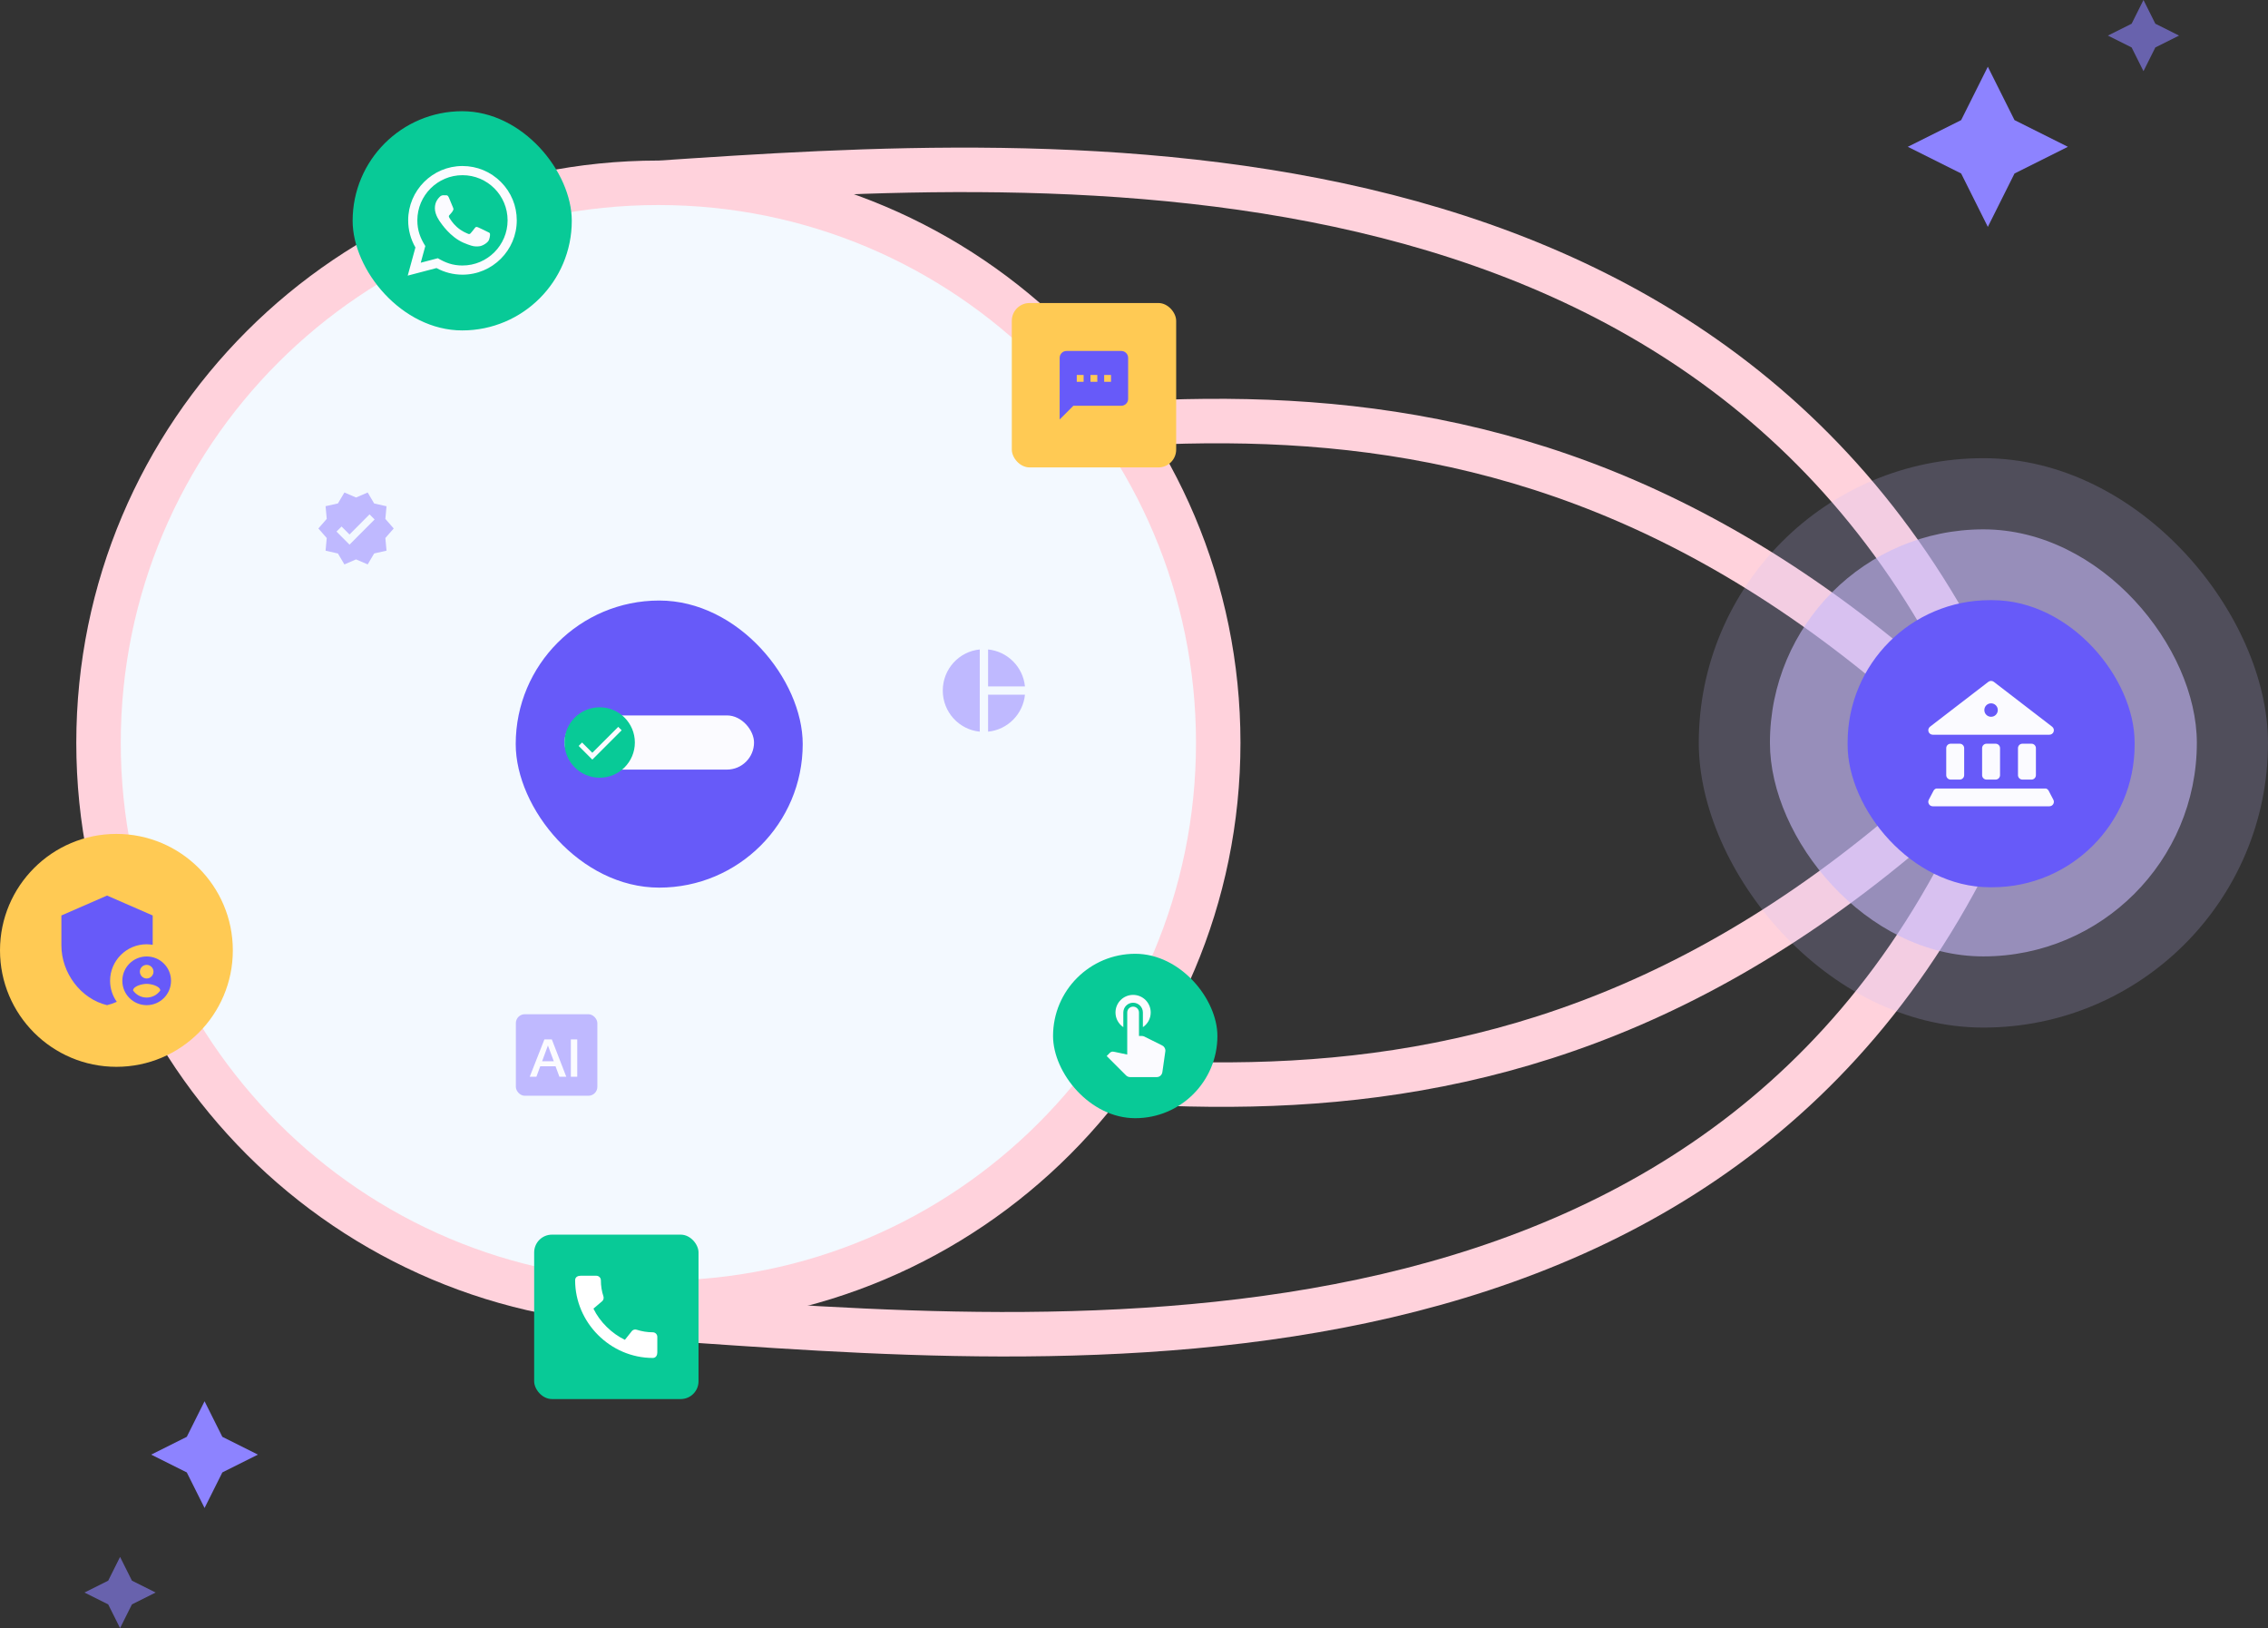 <svg width="510" height="366" viewBox="0 0 510 366" fill="none" xmlns="http://www.w3.org/2000/svg">
<rect x="0" y="0" width="510" height="366" fill="#333333" stroke="none"/>
<path d="M147.703 41.135C237.785 35.084 394.252 24.496 451.226 169.201" stroke="#FFD2DC" stroke-width="10"/>
<path d="M147.703 106.681C237.785 100.631 336.775 61.302 445.68 168.193" stroke="#FFD2DC" stroke-width="10"/>
<path d="M148.75 231.794C238.832 237.844 337.822 277.172 446.727 170.282" stroke="#FFD2DC" stroke-width="10"/>
<path d="M147.703 296.26C237.785 302.31 394.252 317.94 451.226 173.235" stroke="#FFD2DC" stroke-width="10"/>
<path d="M273.941 166.987C273.941 236.517 217.577 292.882 148.048 292.882C78.52 292.882 22.156 236.517 22.156 166.987C22.156 97.457 78.52 41.092 148.048 41.092C217.577 41.092 273.941 97.457 273.941 166.987Z" fill="#F3F9FF" stroke="#FFD2DC" stroke-width="10"/>
<rect x="115.969" y="135" width="64.536" height="64.538" rx="32.268" fill="#675AF9"/>
<rect x="126.938" y="160.827" width="42.618" height="12.177" rx="6.088" fill="#FBFBFF"/>
<ellipse cx="134.845" cy="166.915" rx="7.915" ry="7.915" fill="#08CA97"/>
<g clip-path="url(#clip0_1927_645)">
<path d="M133.197 169.224L130.888 166.916L130.119 167.685L133.197 170.763L139.793 164.167L139.023 163.398L133.197 169.224Z" fill="#FBFBFF"/>
</g>
<path d="M220.316 146V164.479C215.631 164.017 212 160.053 212 155.24C212 150.426 215.631 146.462 220.316 146ZM222.191 146V154.306H230.479C230.045 149.927 226.561 146.434 222.191 146ZM222.191 156.173V164.479C226.571 164.045 230.045 160.552 230.479 156.173H222.191Z" fill="#BFB9FF"/>
<rect x="116" y="228" width="18.325" height="18.325" rx="2" fill="#BFB9FF"/>
<path d="M119.119 242.055L122.419 233.655H124.087L127.339 242.055H125.791L124.927 239.703H121.483L120.619 242.055H119.119ZM121.903 238.575H124.531L123.211 235.023L121.903 238.575ZM128.362 242.055V233.655H129.802V242.055H128.362Z" fill="#FBFBFF"/>
<path d="M88.533 118.799L86.654 116.65L86.916 113.809L84.136 113.178L82.681 110.714L80.063 111.838L77.445 110.714L75.99 113.17L73.211 113.794L73.472 116.643L71.594 118.799L73.472 120.947L73.211 123.796L75.99 124.427L77.445 126.883L80.063 125.751L82.681 126.876L84.136 124.419L86.916 123.788L86.654 120.947L88.533 118.799ZM78.593 122.433L75.667 119.499L76.806 118.36L78.593 120.154L83.097 115.634L84.236 116.774L78.593 122.433Z" fill="#BFB9FF"/>
<rect x="227.523" y="68.118" width="36.958" height="36.959" rx="4" fill="#FFCA54"/>
<path d="M252.14 78.898H239.821C238.974 78.898 238.289 79.591 238.289 80.438L238.281 94.297L241.361 91.217H252.14C252.987 91.217 253.68 90.525 253.68 89.677V80.438C253.68 79.591 252.987 78.898 252.14 78.898ZM243.671 85.828H242.131V84.288H243.671V85.828ZM246.751 85.828H245.211V84.288H246.751V85.828ZM249.831 85.828H248.291V84.288H249.831V85.828Z" fill="#675AF9"/>
<rect x="79.297" y="25" width="49.277" height="49.278" rx="24.639" fill="#08CA97"/>
<g clip-path="url(#clip1_1927_645)">
<path d="M91.683 61.959L93.415 55.632C92.346 53.78 91.785 51.68 91.786 49.527C91.789 42.797 97.266 37.32 103.995 37.32C107.261 37.321 110.326 38.593 112.632 40.901C114.937 43.209 116.206 46.276 116.205 49.539C116.202 56.27 110.725 61.747 103.995 61.747C101.952 61.746 99.939 61.234 98.156 60.261L91.683 61.959ZM98.456 58.05C100.176 59.072 101.819 59.684 103.991 59.685C109.584 59.685 114.14 55.133 114.143 49.537C114.145 43.929 109.611 39.383 103.999 39.381C98.402 39.381 93.849 43.933 93.847 49.528C93.846 51.813 94.516 53.523 95.64 55.312L94.614 59.058L98.456 58.05ZM110.146 52.441C110.07 52.314 109.866 52.238 109.56 52.085C109.255 51.932 107.756 51.194 107.475 51.092C107.196 50.99 106.993 50.939 106.789 51.245C106.585 51.55 106 52.238 105.823 52.441C105.645 52.644 105.466 52.67 105.161 52.517C104.856 52.364 103.873 52.043 102.708 51.003C101.801 50.194 101.188 49.195 101.011 48.889C100.833 48.584 100.992 48.419 101.144 48.267C101.282 48.13 101.449 47.91 101.602 47.732C101.757 47.555 101.807 47.428 101.91 47.224C102.012 47.02 101.961 46.842 101.884 46.689C101.807 46.537 101.198 45.035 100.944 44.424C100.696 43.83 100.444 43.91 100.257 43.901L99.672 43.89C99.469 43.89 99.138 43.966 98.859 44.272C98.58 44.578 97.791 45.315 97.791 46.817C97.791 48.319 98.885 49.77 99.037 49.973C99.19 50.176 101.187 53.258 104.248 54.579C104.976 54.894 105.544 55.081 105.987 55.222C106.718 55.454 107.383 55.421 107.909 55.343C108.495 55.256 109.713 54.605 109.968 53.893C110.223 53.179 110.223 52.568 110.146 52.441Z" fill="#FBFBFF"/>
</g>
<rect x="120.117" y="277.549" width="36.958" height="36.959" rx="4" fill="#08CA97"/>
<path d="M146.791 299.499C145.528 299.499 144.306 299.293 143.167 298.924C142.807 298.801 142.407 298.893 142.13 299.17L140.518 301.193C137.613 299.807 134.892 297.189 133.445 294.181L135.447 292.477C135.724 292.189 135.806 291.789 135.693 291.429C135.313 290.29 135.118 289.068 135.118 287.805C135.118 287.251 134.656 286.789 134.102 286.789H130.55C129.995 286.789 129.328 287.035 129.328 287.805C129.328 297.343 137.264 305.268 146.791 305.268C147.52 305.268 147.807 304.622 147.807 304.057V300.515C147.807 299.961 147.345 299.499 146.791 299.499Z" fill="white"/>
<rect x="236.797" y="214.413" width="36.958" height="36.959" rx="18.479" fill="#08CA97"/>
<path d="M252.599 230.903V227.612C252.599 226.398 253.585 225.412 254.799 225.412C256.013 225.412 256.999 226.398 256.999 227.612V230.903C258.064 230.19 258.759 228.985 258.759 227.612C258.759 225.421 256.99 223.652 254.799 223.652C252.608 223.652 250.839 225.421 250.839 227.612C250.839 228.985 251.534 230.19 252.599 230.903ZM261.258 234.977L257.263 232.989C257.113 232.927 256.955 232.892 256.788 232.892H256.119V227.612C256.119 226.882 255.529 226.292 254.799 226.292C254.069 226.292 253.479 226.882 253.479 227.612V237.063C250.311 236.394 250.364 236.403 250.25 236.403C249.977 236.403 249.731 236.517 249.555 236.693L248.859 237.397L253.206 241.744C253.444 241.982 253.778 242.132 254.139 242.132H260.114C260.774 242.132 261.284 241.648 261.381 241.005L262.041 236.368C262.05 236.306 262.059 236.245 262.059 236.192C262.059 235.646 261.724 235.171 261.258 234.977Z" fill="#FBFBFF"/>
<ellipse cx="26.178" cy="213.643" rx="26.178" ry="26.179" fill="#FFCA54"/>
<path d="M32.968 212.274C33.433 212.274 33.885 212.329 34.337 212.398V205.8L24.071 201.324L13.805 205.8V212.521C13.805 218.735 18.185 224.553 24.071 225.963C24.824 225.785 25.549 225.525 26.261 225.21C25.316 223.868 24.755 222.24 24.755 220.487C24.755 215.957 28.437 212.274 32.968 212.274Z" fill="#675AF9"/>
<path d="M32.983 215.013C29.958 215.013 27.508 217.463 27.508 220.488C27.508 223.513 29.958 225.963 32.983 225.963C36.008 225.963 38.458 223.513 38.458 220.488C38.458 217.463 36.008 215.013 32.983 215.013ZM32.983 216.902C33.832 216.902 34.516 217.6 34.516 218.435C34.516 219.27 33.818 219.968 32.983 219.968C32.148 219.968 31.45 219.27 31.45 218.435C31.45 217.6 32.134 216.902 32.983 216.902ZM32.983 224.252C31.71 224.252 30.601 223.623 29.917 222.651C29.985 221.665 31.984 221.172 32.983 221.172C33.982 221.172 35.981 221.665 36.049 222.651C35.365 223.623 34.256 224.252 32.983 224.252Z" fill="#675AF9"/>
<rect x="382" y="103" width="128" height="128" rx="64" fill="#C6B9FA" fill-opacity="0.2"/>
<rect x="398" y="119" width="96" height="96" rx="48" fill="#C6B9FA" fill-opacity="0.6"/>
<rect x="415.469" y="134.916" width="64.536" height="64.538" rx="32" fill="#675AF9"/>
<path d="M447.116 153.276C447.478 152.997 447.983 152.997 448.345 153.276L461.457 163.36C461.799 163.623 461.936 164.075 461.797 164.484C461.658 164.893 461.274 165.168 460.842 165.168H434.619C434.187 165.168 433.803 164.893 433.664 164.484C433.525 164.075 433.662 163.623 434.004 163.36L447.116 153.276ZM447.728 161.134C448.563 161.134 449.24 160.457 449.24 159.622C449.24 158.786 448.563 158.109 447.728 158.109C446.892 158.109 446.215 158.786 446.215 159.622C446.215 160.457 446.892 161.134 447.728 161.134ZM453.778 168.185C453.778 167.632 454.226 167.185 454.778 167.185H456.812C457.364 167.185 457.812 167.632 457.812 168.185V174.252C457.812 174.804 457.364 175.252 456.812 175.252H454.778C454.226 175.252 453.778 174.804 453.778 174.252V168.185ZM448.745 175.252C449.297 175.252 449.745 174.804 449.745 174.252V168.185C449.745 167.632 449.297 167.185 448.745 167.185H446.711C446.159 167.185 445.711 167.632 445.711 168.185V174.252C445.711 174.804 446.159 175.252 446.711 175.252H448.745ZM440.678 175.252C441.23 175.252 441.678 174.804 441.678 174.252V168.185C441.678 167.632 441.23 167.185 440.678 167.185H438.644C438.092 167.185 437.644 167.632 437.644 168.185V174.252C437.644 174.804 438.092 175.252 438.644 175.252H440.678ZM435.371 177.269C435.124 177.348 434.912 177.522 434.788 177.759L433.726 179.776C433.562 180.088 433.573 180.464 433.756 180.766C433.938 181.069 434.266 181.254 434.619 181.254H460.842C461.195 181.254 461.523 181.069 461.705 180.767C461.888 180.465 461.899 180.089 461.735 179.777L460.677 177.76C460.552 177.522 460.34 177.348 460.093 177.269H435.371Z" fill="#FBFBFF"/>
<path fill-rule="evenodd" clip-rule="evenodd" d="M479.333 5.333L474 8L479.333 10.667L482 16L484.667 10.667L490 8L484.667 5.333L482 0L479.333 5.333Z" fill="#8D83FF" fill-opacity="0.6"/>
<path fill-rule="evenodd" clip-rule="evenodd" d="M441 27L429 33L441 39L447 51L453 39L465 33L453 27L447 15L441 27Z" fill="#8D83FF"/>
<path fill-rule="evenodd" clip-rule="evenodd" d="M29.667 355.333L35 358L29.667 360.667L27 366L24.333 360.667L19 358L24.333 355.333L27 350L29.667 355.333Z" fill="#8D83FF" fill-opacity="0.6"/>
<path fill-rule="evenodd" clip-rule="evenodd" d="M50 323L58 327L50 331L46 339L42 331L34 327L42 323L46 315L50 323Z" fill="#8D83FF"/>
<defs>
<clipPath id="clip0_1927_645">
<rect width="13.191" height="13.192" fill="white" transform="translate(128.25 160.32)"/>
</clipPath>
<clipPath id="clip1_1927_645">
<rect width="24.639" height="24.639" fill="white" transform="translate(91.625 37.32)"/>
</clipPath>
</defs>
</svg>
